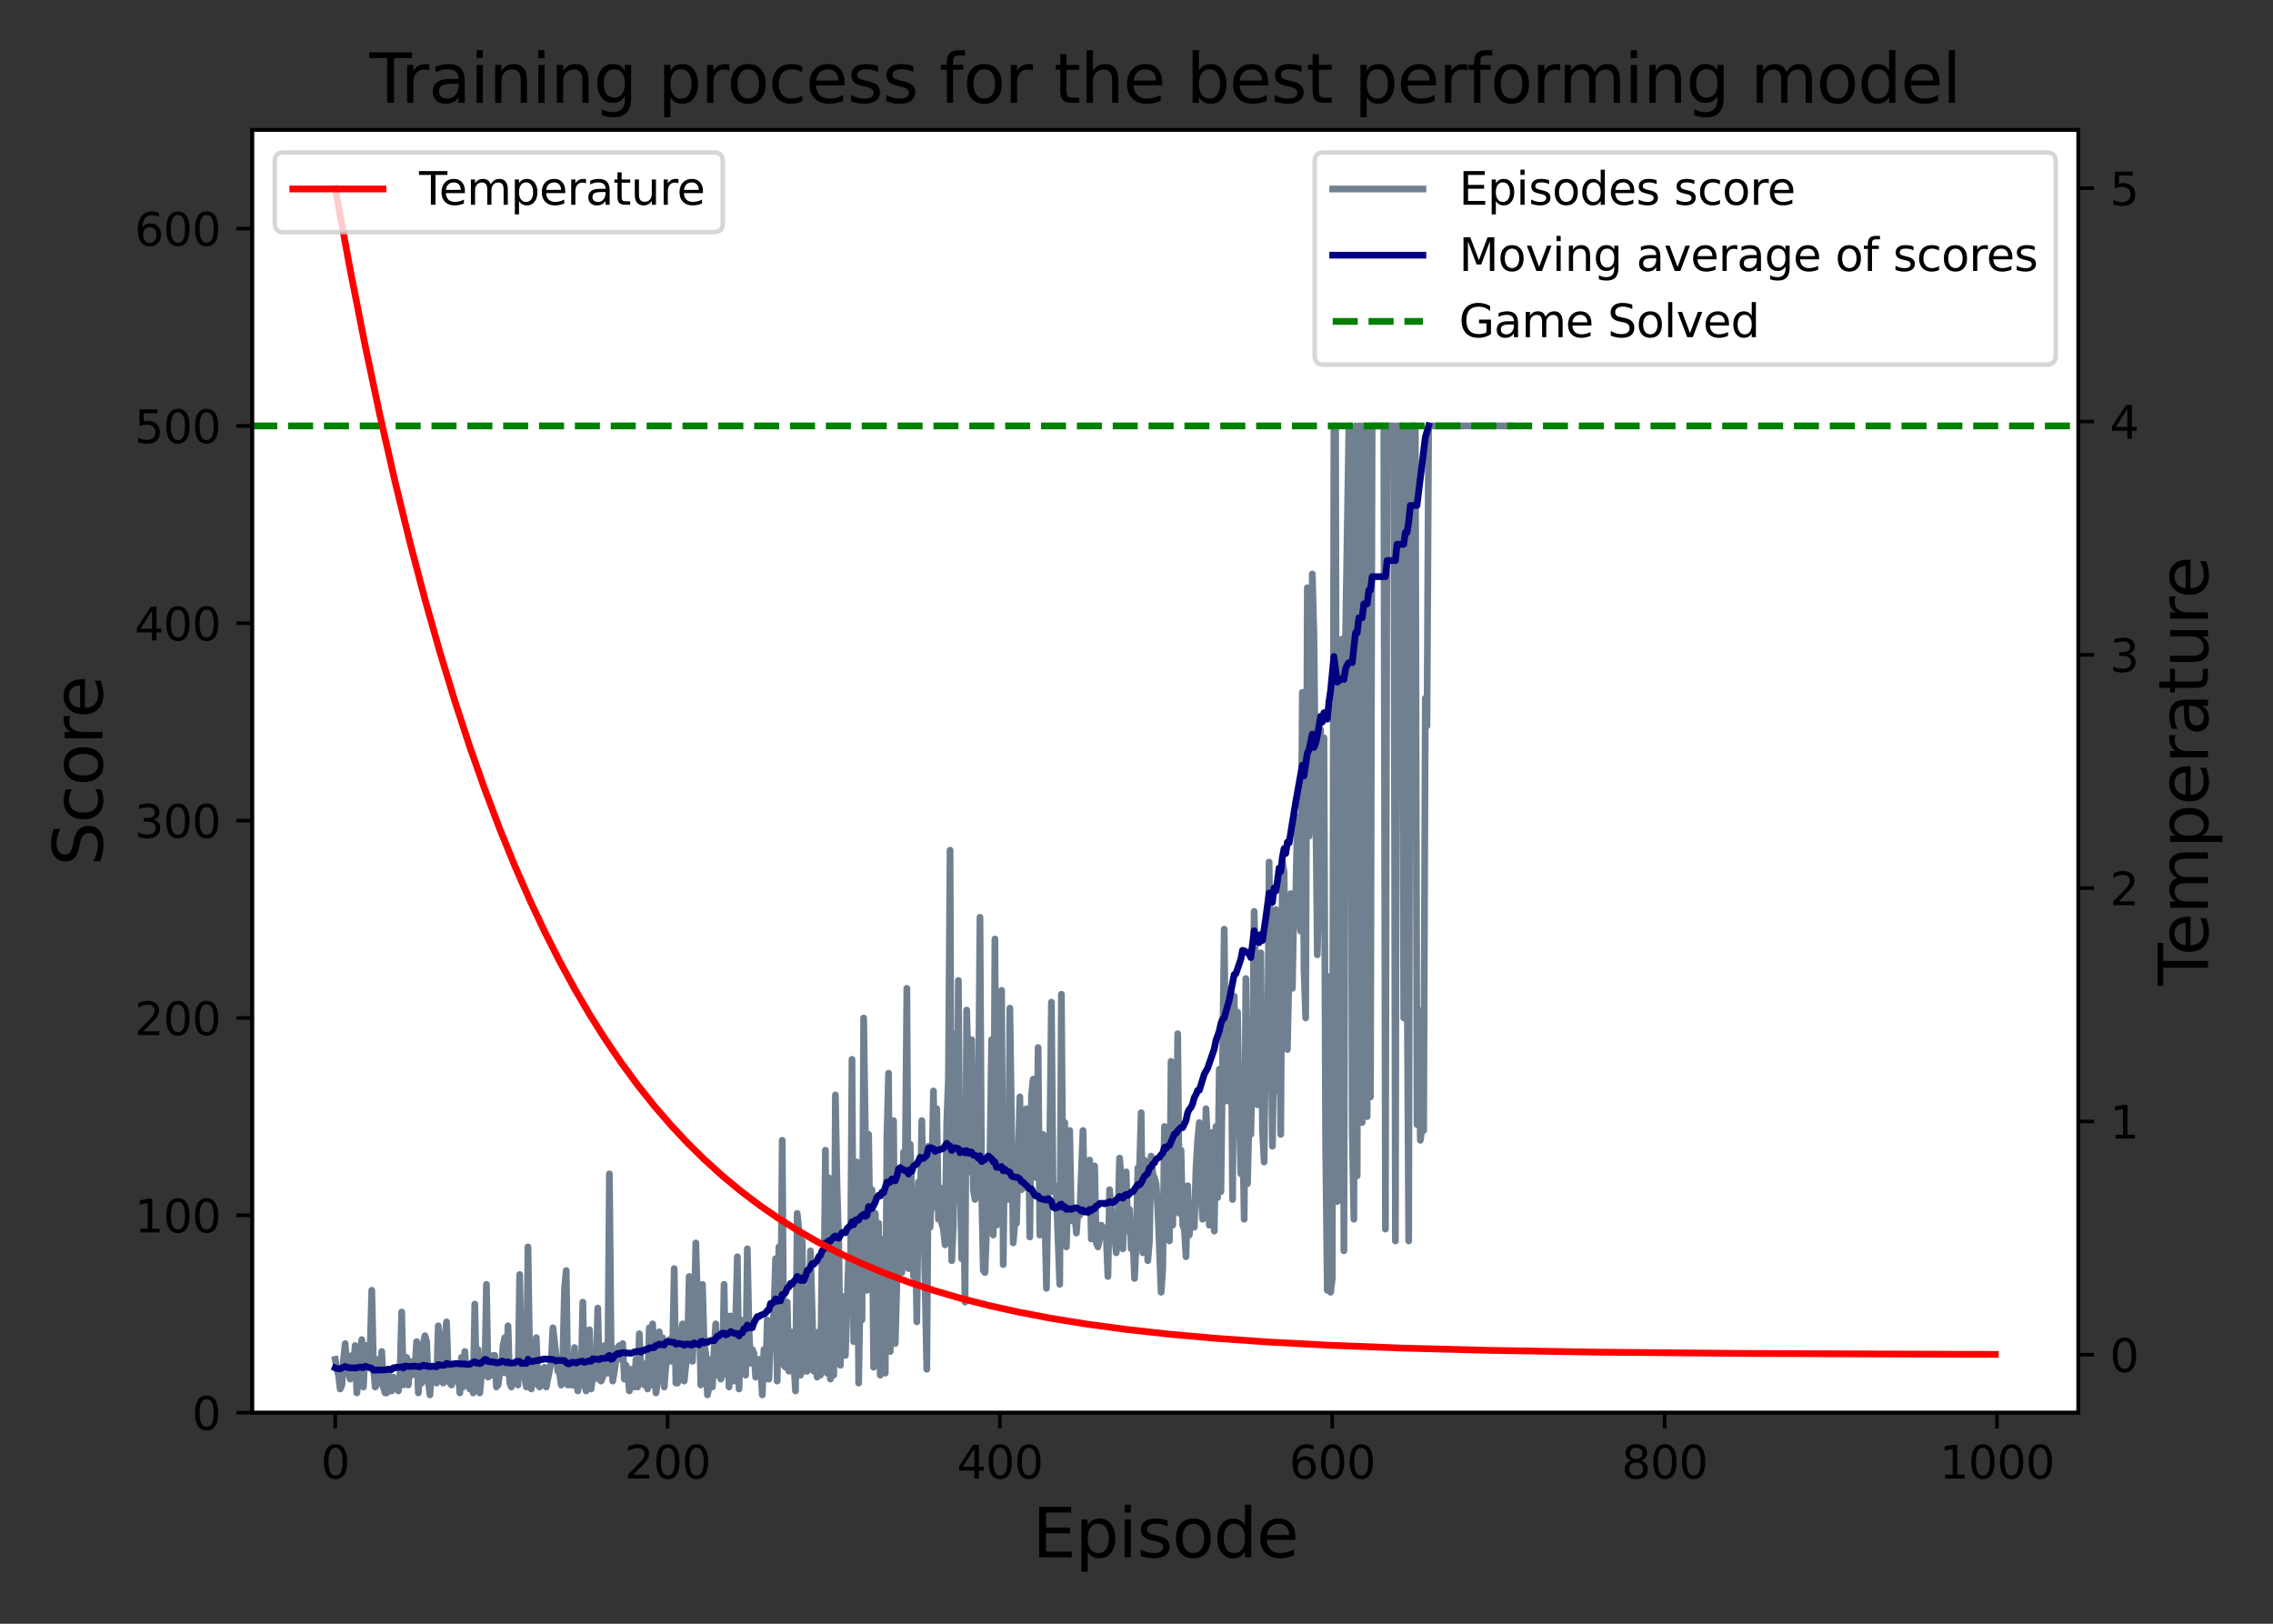 <?xml version="1.0" encoding="utf-8" standalone="no"?>
<!DOCTYPE svg PUBLIC "-//W3C//DTD SVG 1.1//EN"
  "http://www.w3.org/Graphics/SVG/1.1/DTD/svg11.dtd">
<svg xmlns:xlink="http://www.w3.org/1999/xlink" width="504pt" height="360pt" viewBox="0 0 504 360" xmlns="http://www.w3.org/2000/svg" version="1.1">
 <rect x="0" y="0" width="504" height="360" fill="#333333" stroke="none"/>
 <defs>
  <style type="text/css">*{stroke-linejoin: round; stroke-linecap: butt}</style>
 </defs>
 <g id="figure_1">
  <g id="patch_1">
   <path d="M 0 360 
L 504 360 
L 504 0 
L 0 0 
L 0 360 
z
" style="fill: none"/>
  </g>
  <g id="axes_1">
   <g id="patch_2">
    <path d="M 55.925 313.2 
L 460.825 313.2 
L 460.825 28.8 
L 55.925 28.8 
z
" style="fill: #ffffff"/>
   </g>
   <g id="matplotlib.axis_1">
    <g id="xtick_1">
     <g id="line2d_1">
      <defs>
       <path id="mc08dada02a" d="M 0 0 
L 0 3.5 
" style="stroke: #000000; stroke-width: 0.8"/>
      </defs>
      <g>
       <use xlink:href="#mc08dada02a" x="74.33" y="313.2" style="stroke: #000000; stroke-width: 0.8"/>
      </g>
     </g>
     <g id="text_1">
      <!-- 0 -->
      <g transform="translate(71.148 327.798)scale(0.1 -0.1)">
       <defs>
        <path id="DejaVuSans-30" d="M 2034 4250 
Q 1547 4250 1301 3770 
Q 1056 3291 1056 2328 
Q 1056 1369 1301 889 
Q 1547 409 2034 409 
Q 2525 409 2770 889 
Q 3016 1369 3016 2328 
Q 3016 3291 2770 3770 
Q 2525 4250 2034 4250 
z
M 2034 4750 
Q 2819 4750 3233 4129 
Q 3647 3509 3647 2328 
Q 3647 1150 3233 529 
Q 2819 -91 2034 -91 
Q 1250 -91 836 529 
Q 422 1150 422 2328 
Q 422 3509 836 4129 
Q 1250 4750 2034 4750 
z
" transform="scale(0.016)"/>
       </defs>
       <use xlink:href="#DejaVuSans-30"/>
      </g>
     </g>
    </g>
    <g id="xtick_2">
     <g id="line2d_2">
      <g>
       <use xlink:href="#mc08dada02a" x="148.021" y="313.2" style="stroke: #000000; stroke-width: 0.8"/>
      </g>
     </g>
     <g id="text_2">
      <!-- 200 -->
      <g transform="translate(138.478 327.798)scale(0.1 -0.1)">
       <defs>
        <path id="DejaVuSans-32" d="M 1228 531 
L 3431 531 
L 3431 0 
L 469 0 
L 469 531 
Q 828 903 1448 1529 
Q 2069 2156 2228 2338 
Q 2531 2678 2651 2914 
Q 2772 3150 2772 3378 
Q 2772 3750 2511 3984 
Q 2250 4219 1831 4219 
Q 1534 4219 1204 4116 
Q 875 4013 500 3803 
L 500 4441 
Q 881 4594 1212 4672 
Q 1544 4750 1819 4750 
Q 2544 4750 2975 4387 
Q 3406 4025 3406 3419 
Q 3406 3131 3298 2873 
Q 3191 2616 2906 2266 
Q 2828 2175 2409 1742 
Q 1991 1309 1228 531 
z
" transform="scale(0.016)"/>
       </defs>
       <use xlink:href="#DejaVuSans-32"/>
       <use xlink:href="#DejaVuSans-30" x="63.623"/>
       <use xlink:href="#DejaVuSans-30" x="127.246"/>
      </g>
     </g>
    </g>
    <g id="xtick_3">
     <g id="line2d_3">
      <g>
       <use xlink:href="#mc08dada02a" x="221.713" y="313.2" style="stroke: #000000; stroke-width: 0.8"/>
      </g>
     </g>
     <g id="text_3">
      <!-- 400 -->
      <g transform="translate(212.17 327.798)scale(0.1 -0.1)">
       <defs>
        <path id="DejaVuSans-34" d="M 2419 4116 
L 825 1625 
L 2419 1625 
L 2419 4116 
z
M 2253 4666 
L 3047 4666 
L 3047 1625 
L 3713 1625 
L 3713 1100 
L 3047 1100 
L 3047 0 
L 2419 0 
L 2419 1100 
L 313 1100 
L 313 1709 
L 2253 4666 
z
" transform="scale(0.016)"/>
       </defs>
       <use xlink:href="#DejaVuSans-34"/>
       <use xlink:href="#DejaVuSans-30" x="63.623"/>
       <use xlink:href="#DejaVuSans-30" x="127.246"/>
      </g>
     </g>
    </g>
    <g id="xtick_4">
     <g id="line2d_4">
      <g>
       <use xlink:href="#mc08dada02a" x="295.405" y="313.2" style="stroke: #000000; stroke-width: 0.8"/>
      </g>
     </g>
     <g id="text_4">
      <!-- 600 -->
      <g transform="translate(285.861 327.798)scale(0.1 -0.1)">
       <defs>
        <path id="DejaVuSans-36" d="M 2113 2584 
Q 1688 2584 1439 2293 
Q 1191 2003 1191 1497 
Q 1191 994 1439 701 
Q 1688 409 2113 409 
Q 2538 409 2786 701 
Q 3034 994 3034 1497 
Q 3034 2003 2786 2293 
Q 2538 2584 2113 2584 
z
M 3366 4563 
L 3366 3988 
Q 3128 4100 2886 4159 
Q 2644 4219 2406 4219 
Q 1781 4219 1451 3797 
Q 1122 3375 1075 2522 
Q 1259 2794 1537 2939 
Q 1816 3084 2150 3084 
Q 2853 3084 3261 2657 
Q 3669 2231 3669 1497 
Q 3669 778 3244 343 
Q 2819 -91 2113 -91 
Q 1303 -91 875 529 
Q 447 1150 447 2328 
Q 447 3434 972 4092 
Q 1497 4750 2381 4750 
Q 2619 4750 2861 4703 
Q 3103 4656 3366 4563 
z
" transform="scale(0.016)"/>
       </defs>
       <use xlink:href="#DejaVuSans-36"/>
       <use xlink:href="#DejaVuSans-30" x="63.623"/>
       <use xlink:href="#DejaVuSans-30" x="127.246"/>
      </g>
     </g>
    </g>
    <g id="xtick_5">
     <g id="line2d_5">
      <g>
       <use xlink:href="#mc08dada02a" x="369.097" y="313.2" style="stroke: #000000; stroke-width: 0.8"/>
      </g>
     </g>
     <g id="text_5">
      <!-- 800 -->
      <g transform="translate(359.553 327.798)scale(0.1 -0.1)">
       <defs>
        <path id="DejaVuSans-38" d="M 2034 2216 
Q 1584 2216 1326 1975 
Q 1069 1734 1069 1313 
Q 1069 891 1326 650 
Q 1584 409 2034 409 
Q 2484 409 2743 651 
Q 3003 894 3003 1313 
Q 3003 1734 2745 1975 
Q 2488 2216 2034 2216 
z
M 1403 2484 
Q 997 2584 770 2862 
Q 544 3141 544 3541 
Q 544 4100 942 4425 
Q 1341 4750 2034 4750 
Q 2731 4750 3128 4425 
Q 3525 4100 3525 3541 
Q 3525 3141 3298 2862 
Q 3072 2584 2669 2484 
Q 3125 2378 3379 2068 
Q 3634 1759 3634 1313 
Q 3634 634 3220 271 
Q 2806 -91 2034 -91 
Q 1263 -91 848 271 
Q 434 634 434 1313 
Q 434 1759 690 2068 
Q 947 2378 1403 2484 
z
M 1172 3481 
Q 1172 3119 1398 2916 
Q 1625 2713 2034 2713 
Q 2441 2713 2670 2916 
Q 2900 3119 2900 3481 
Q 2900 3844 2670 4047 
Q 2441 4250 2034 4250 
Q 1625 4250 1398 4047 
Q 1172 3844 1172 3481 
z
" transform="scale(0.016)"/>
       </defs>
       <use xlink:href="#DejaVuSans-38"/>
       <use xlink:href="#DejaVuSans-30" x="63.623"/>
       <use xlink:href="#DejaVuSans-30" x="127.246"/>
      </g>
     </g>
    </g>
    <g id="xtick_6">
     <g id="line2d_6">
      <g>
       <use xlink:href="#mc08dada02a" x="442.789" y="313.2" style="stroke: #000000; stroke-width: 0.8"/>
      </g>
     </g>
     <g id="text_6">
      <!-- 1000 -->
      <g transform="translate(430.064 327.798)scale(0.1 -0.1)">
       <defs>
        <path id="DejaVuSans-31" d="M 794 531 
L 1825 531 
L 1825 4091 
L 703 3866 
L 703 4441 
L 1819 4666 
L 2450 4666 
L 2450 531 
L 3481 531 
L 3481 0 
L 794 0 
L 794 531 
z
" transform="scale(0.016)"/>
       </defs>
       <use xlink:href="#DejaVuSans-31"/>
       <use xlink:href="#DejaVuSans-30" x="63.623"/>
       <use xlink:href="#DejaVuSans-30" x="127.246"/>
       <use xlink:href="#DejaVuSans-30" x="190.869"/>
      </g>
     </g>
    </g>
    <g id="text_7">
     <!-- Episode -->
     <g transform="translate(228.919 345.276)scale(0.15 -0.15)">
      <defs>
       <path id="DejaVuSans-45" d="M 628 4666 
L 3578 4666 
L 3578 4134 
L 1259 4134 
L 1259 2753 
L 3481 2753 
L 3481 2222 
L 1259 2222 
L 1259 531 
L 3634 531 
L 3634 0 
L 628 0 
L 628 4666 
z
" transform="scale(0.016)"/>
       <path id="DejaVuSans-70" d="M 1159 525 
L 1159 -1331 
L 581 -1331 
L 581 3500 
L 1159 3500 
L 1159 2969 
Q 1341 3281 1617 3432 
Q 1894 3584 2278 3584 
Q 2916 3584 3314 3078 
Q 3713 2572 3713 1747 
Q 3713 922 3314 415 
Q 2916 -91 2278 -91 
Q 1894 -91 1617 61 
Q 1341 213 1159 525 
z
M 3116 1747 
Q 3116 2381 2855 2742 
Q 2594 3103 2138 3103 
Q 1681 3103 1420 2742 
Q 1159 2381 1159 1747 
Q 1159 1113 1420 752 
Q 1681 391 2138 391 
Q 2594 391 2855 752 
Q 3116 1113 3116 1747 
z
" transform="scale(0.016)"/>
       <path id="DejaVuSans-69" d="M 603 3500 
L 1178 3500 
L 1178 0 
L 603 0 
L 603 3500 
z
M 603 4863 
L 1178 4863 
L 1178 4134 
L 603 4134 
L 603 4863 
z
" transform="scale(0.016)"/>
       <path id="DejaVuSans-73" d="M 2834 3397 
L 2834 2853 
Q 2591 2978 2328 3040 
Q 2066 3103 1784 3103 
Q 1356 3103 1142 2972 
Q 928 2841 928 2578 
Q 928 2378 1081 2264 
Q 1234 2150 1697 2047 
L 1894 2003 
Q 2506 1872 2764 1633 
Q 3022 1394 3022 966 
Q 3022 478 2636 193 
Q 2250 -91 1575 -91 
Q 1294 -91 989 -36 
Q 684 19 347 128 
L 347 722 
Q 666 556 975 473 
Q 1284 391 1588 391 
Q 1994 391 2212 530 
Q 2431 669 2431 922 
Q 2431 1156 2273 1281 
Q 2116 1406 1581 1522 
L 1381 1569 
Q 847 1681 609 1914 
Q 372 2147 372 2553 
Q 372 3047 722 3315 
Q 1072 3584 1716 3584 
Q 2034 3584 2315 3537 
Q 2597 3491 2834 3397 
z
" transform="scale(0.016)"/>
       <path id="DejaVuSans-6f" d="M 1959 3097 
Q 1497 3097 1228 2736 
Q 959 2375 959 1747 
Q 959 1119 1226 758 
Q 1494 397 1959 397 
Q 2419 397 2687 759 
Q 2956 1122 2956 1747 
Q 2956 2369 2687 2733 
Q 2419 3097 1959 3097 
z
M 1959 3584 
Q 2709 3584 3137 3096 
Q 3566 2609 3566 1747 
Q 3566 888 3137 398 
Q 2709 -91 1959 -91 
Q 1206 -91 779 398 
Q 353 888 353 1747 
Q 353 2609 779 3096 
Q 1206 3584 1959 3584 
z
" transform="scale(0.016)"/>
       <path id="DejaVuSans-64" d="M 2906 2969 
L 2906 4863 
L 3481 4863 
L 3481 0 
L 2906 0 
L 2906 525 
Q 2725 213 2448 61 
Q 2172 -91 1784 -91 
Q 1150 -91 751 415 
Q 353 922 353 1747 
Q 353 2572 751 3078 
Q 1150 3584 1784 3584 
Q 2172 3584 2448 3432 
Q 2725 3281 2906 2969 
z
M 947 1747 
Q 947 1113 1208 752 
Q 1469 391 1925 391 
Q 2381 391 2643 752 
Q 2906 1113 2906 1747 
Q 2906 2381 2643 2742 
Q 2381 3103 1925 3103 
Q 1469 3103 1208 2742 
Q 947 2381 947 1747 
z
" transform="scale(0.016)"/>
       <path id="DejaVuSans-65" d="M 3597 1894 
L 3597 1613 
L 953 1613 
Q 991 1019 1311 708 
Q 1631 397 2203 397 
Q 2534 397 2845 478 
Q 3156 559 3463 722 
L 3463 178 
Q 3153 47 2828 -22 
Q 2503 -91 2169 -91 
Q 1331 -91 842 396 
Q 353 884 353 1716 
Q 353 2575 817 3079 
Q 1281 3584 2069 3584 
Q 2775 3584 3186 3129 
Q 3597 2675 3597 1894 
z
M 3022 2063 
Q 3016 2534 2758 2815 
Q 2500 3097 2075 3097 
Q 1594 3097 1305 2825 
Q 1016 2553 972 2059 
L 3022 2063 
z
" transform="scale(0.016)"/>
      </defs>
      <use xlink:href="#DejaVuSans-45"/>
      <use xlink:href="#DejaVuSans-70" x="63.184"/>
      <use xlink:href="#DejaVuSans-69" x="126.66"/>
      <use xlink:href="#DejaVuSans-73" x="154.443"/>
      <use xlink:href="#DejaVuSans-6f" x="206.543"/>
      <use xlink:href="#DejaVuSans-64" x="267.725"/>
      <use xlink:href="#DejaVuSans-65" x="331.201"/>
     </g>
    </g>
   </g>
   <g id="matplotlib.axis_2">
    <g id="ytick_1">
     <g id="line2d_7">
      <defs>
       <path id="m06b8065d2e" d="M 0 0 
L -3.5 0 
" style="stroke: #000000; stroke-width: 0.8"/>
      </defs>
      <g>
       <use xlink:href="#m06b8065d2e" x="55.925" y="313.2" style="stroke: #000000; stroke-width: 0.8"/>
      </g>
     </g>
     <g id="text_8">
      <!-- 0 -->
      <g transform="translate(42.562 316.999)scale(0.1 -0.1)">
       <use xlink:href="#DejaVuSans-30"/>
      </g>
     </g>
    </g>
    <g id="ytick_2">
     <g id="line2d_8">
      <g>
       <use xlink:href="#m06b8065d2e" x="55.925" y="269.446" style="stroke: #000000; stroke-width: 0.8"/>
      </g>
     </g>
     <g id="text_9">
      <!-- 100 -->
      <g transform="translate(29.837 273.245)scale(0.1 -0.1)">
       <use xlink:href="#DejaVuSans-31"/>
       <use xlink:href="#DejaVuSans-30" x="63.623"/>
       <use xlink:href="#DejaVuSans-30" x="127.246"/>
      </g>
     </g>
    </g>
    <g id="ytick_3">
     <g id="line2d_9">
      <g>
       <use xlink:href="#m06b8065d2e" x="55.925" y="225.692" style="stroke: #000000; stroke-width: 0.8"/>
      </g>
     </g>
     <g id="text_10">
      <!-- 200 -->
      <g transform="translate(29.837 229.492)scale(0.1 -0.1)">
       <use xlink:href="#DejaVuSans-32"/>
       <use xlink:href="#DejaVuSans-30" x="63.623"/>
       <use xlink:href="#DejaVuSans-30" x="127.246"/>
      </g>
     </g>
    </g>
    <g id="ytick_4">
     <g id="line2d_10">
      <g>
       <use xlink:href="#m06b8065d2e" x="55.925" y="181.938" style="stroke: #000000; stroke-width: 0.8"/>
      </g>
     </g>
     <g id="text_11">
      <!-- 300 -->
      <g transform="translate(29.837 185.738)scale(0.1 -0.1)">
       <defs>
        <path id="DejaVuSans-33" d="M 2597 2516 
Q 3050 2419 3304 2112 
Q 3559 1806 3559 1356 
Q 3559 666 3084 287 
Q 2609 -91 1734 -91 
Q 1441 -91 1130 -33 
Q 819 25 488 141 
L 488 750 
Q 750 597 1062 519 
Q 1375 441 1716 441 
Q 2309 441 2620 675 
Q 2931 909 2931 1356 
Q 2931 1769 2642 2001 
Q 2353 2234 1838 2234 
L 1294 2234 
L 1294 2753 
L 1863 2753 
Q 2328 2753 2575 2939 
Q 2822 3125 2822 3475 
Q 2822 3834 2567 4026 
Q 2313 4219 1838 4219 
Q 1578 4219 1281 4162 
Q 984 4106 628 3988 
L 628 4550 
Q 988 4650 1302 4700 
Q 1616 4750 1894 4750 
Q 2613 4750 3031 4423 
Q 3450 4097 3450 3541 
Q 3450 3153 3228 2886 
Q 3006 2619 2597 2516 
z
" transform="scale(0.016)"/>
       </defs>
       <use xlink:href="#DejaVuSans-33"/>
       <use xlink:href="#DejaVuSans-30" x="63.623"/>
       <use xlink:href="#DejaVuSans-30" x="127.246"/>
      </g>
     </g>
    </g>
    <g id="ytick_5">
     <g id="line2d_11">
      <g>
       <use xlink:href="#m06b8065d2e" x="55.925" y="138.185" style="stroke: #000000; stroke-width: 0.8"/>
      </g>
     </g>
     <g id="text_12">
      <!-- 400 -->
      <g transform="translate(29.837 141.984)scale(0.1 -0.1)">
       <use xlink:href="#DejaVuSans-34"/>
       <use xlink:href="#DejaVuSans-30" x="63.623"/>
       <use xlink:href="#DejaVuSans-30" x="127.246"/>
      </g>
     </g>
    </g>
    <g id="ytick_6">
     <g id="line2d_12">
      <g>
       <use xlink:href="#m06b8065d2e" x="55.925" y="94.431" style="stroke: #000000; stroke-width: 0.8"/>
      </g>
     </g>
     <g id="text_13">
      <!-- 500 -->
      <g transform="translate(29.837 98.23)scale(0.1 -0.1)">
       <defs>
        <path id="DejaVuSans-35" d="M 691 4666 
L 3169 4666 
L 3169 4134 
L 1269 4134 
L 1269 2991 
Q 1406 3038 1543 3061 
Q 1681 3084 1819 3084 
Q 2600 3084 3056 2656 
Q 3513 2228 3513 1497 
Q 3513 744 3044 326 
Q 2575 -91 1722 -91 
Q 1428 -91 1123 -41 
Q 819 9 494 109 
L 494 744 
Q 775 591 1075 516 
Q 1375 441 1709 441 
Q 2250 441 2565 725 
Q 2881 1009 2881 1497 
Q 2881 1984 2565 2268 
Q 2250 2553 1709 2553 
Q 1456 2553 1204 2497 
Q 953 2441 691 2322 
L 691 4666 
z
" transform="scale(0.016)"/>
       </defs>
       <use xlink:href="#DejaVuSans-35"/>
       <use xlink:href="#DejaVuSans-30" x="63.623"/>
       <use xlink:href="#DejaVuSans-30" x="127.246"/>
      </g>
     </g>
    </g>
    <g id="ytick_7">
     <g id="line2d_13">
      <g>
       <use xlink:href="#m06b8065d2e" x="55.925" y="50.677" style="stroke: #000000; stroke-width: 0.8"/>
      </g>
     </g>
     <g id="text_14">
      <!-- 600 -->
      <g transform="translate(29.837 54.476)scale(0.1 -0.1)">
       <use xlink:href="#DejaVuSans-36"/>
       <use xlink:href="#DejaVuSans-30" x="63.623"/>
       <use xlink:href="#DejaVuSans-30" x="127.246"/>
      </g>
     </g>
    </g>
    <g id="text_15">
     <!-- Score -->
     <g transform="translate(22.718 192.004)rotate(-90)scale(0.15 -0.15)">
      <defs>
       <path id="DejaVuSans-53" d="M 3425 4513 
L 3425 3897 
Q 3066 4069 2747 4153 
Q 2428 4238 2131 4238 
Q 1616 4238 1336 4038 
Q 1056 3838 1056 3469 
Q 1056 3159 1242 3001 
Q 1428 2844 1947 2747 
L 2328 2669 
Q 3034 2534 3370 2195 
Q 3706 1856 3706 1288 
Q 3706 609 3251 259 
Q 2797 -91 1919 -91 
Q 1588 -91 1214 -16 
Q 841 59 441 206 
L 441 856 
Q 825 641 1194 531 
Q 1563 422 1919 422 
Q 2459 422 2753 634 
Q 3047 847 3047 1241 
Q 3047 1584 2836 1778 
Q 2625 1972 2144 2069 
L 1759 2144 
Q 1053 2284 737 2584 
Q 422 2884 422 3419 
Q 422 4038 858 4394 
Q 1294 4750 2059 4750 
Q 2388 4750 2728 4690 
Q 3069 4631 3425 4513 
z
" transform="scale(0.016)"/>
       <path id="DejaVuSans-63" d="M 3122 3366 
L 3122 2828 
Q 2878 2963 2633 3030 
Q 2388 3097 2138 3097 
Q 1578 3097 1268 2742 
Q 959 2388 959 1747 
Q 959 1106 1268 751 
Q 1578 397 2138 397 
Q 2388 397 2633 464 
Q 2878 531 3122 666 
L 3122 134 
Q 2881 22 2623 -34 
Q 2366 -91 2075 -91 
Q 1284 -91 818 406 
Q 353 903 353 1747 
Q 353 2603 823 3093 
Q 1294 3584 2113 3584 
Q 2378 3584 2631 3529 
Q 2884 3475 3122 3366 
z
" transform="scale(0.016)"/>
       <path id="DejaVuSans-72" d="M 2631 2963 
Q 2534 3019 2420 3045 
Q 2306 3072 2169 3072 
Q 1681 3072 1420 2755 
Q 1159 2438 1159 1844 
L 1159 0 
L 581 0 
L 581 3500 
L 1159 3500 
L 1159 2956 
Q 1341 3275 1631 3429 
Q 1922 3584 2338 3584 
Q 2397 3584 2469 3576 
Q 2541 3569 2628 3553 
L 2631 2963 
z
" transform="scale(0.016)"/>
      </defs>
      <use xlink:href="#DejaVuSans-53"/>
      <use xlink:href="#DejaVuSans-63" x="63.477"/>
      <use xlink:href="#DejaVuSans-6f" x="118.457"/>
      <use xlink:href="#DejaVuSans-72" x="179.639"/>
      <use xlink:href="#DejaVuSans-65" x="218.502"/>
     </g>
    </g>
   </g>
   <g id="line2d_14">
    <path d="M 74.33 301.386 
L 74.698 303.574 
L 75.066 304.887 
L 75.435 307.95 
L 75.803 307.074 
L 76.172 301.386 
L 76.54 297.886 
L 76.909 303.574 
L 77.277 304.449 
L 77.646 305.762 
L 78.014 300.511 
L 78.383 304.012 
L 78.751 298.324 
L 79.12 308.825 
L 79.488 305.762 
L 79.856 300.074 
L 80.225 297.011 
L 80.593 307.512 
L 80.962 298.324 
L 81.33 298.324 
L 81.699 302.262 
L 82.067 299.199 
L 82.436 286.073 
L 82.804 302.699 
L 83.173 307.512 
L 83.541 307.074 
L 83.909 301.386 
L 84.278 306.199 
L 84.646 299.636 
L 85.015 307.512 
L 85.383 308.825 
L 85.752 308.825 
L 86.12 303.574 
L 86.489 308.387 
L 86.857 308.387 
L 87.226 305.324 
L 87.594 307.512 
L 87.963 305.762 
L 88.331 308.387 
L 88.699 304.449 
L 89.068 290.886 
L 89.436 307.074 
L 89.805 300.949 
L 90.173 300.949 
L 90.542 307.074 
L 90.91 301.824 
L 91.279 304.887 
L 91.647 303.137 
L 92.016 303.137 
L 92.384 297.449 
L 92.753 308.825 
L 93.121 304.449 
L 93.489 306.637 
L 93.858 297.886 
L 94.226 296.136 
L 94.595 297.449 
L 94.963 306.199 
L 95.332 309.262 
L 95.7 303.574 
L 96.069 304.887 
L 96.437 303.574 
L 96.806 306.637 
L 97.174 293.948 
L 97.542 300.949 
L 97.911 305.762 
L 98.279 306.637 
L 98.648 296.574 
L 99.016 293.073 
L 99.385 304.012 
L 99.753 306.637 
L 100.122 307.074 
L 100.49 303.574 
L 100.859 306.199 
L 101.227 302.699 
L 101.596 304.012 
L 101.964 308.825 
L 102.332 300.949 
L 102.701 307.512 
L 103.069 299.636 
L 103.438 305.324 
L 103.806 303.574 
L 104.175 307.95 
L 104.543 305.324 
L 104.912 308.825 
L 105.28 289.135 
L 105.649 306.637 
L 106.017 299.199 
L 106.386 308.825 
L 107.122 300.949 
L 107.491 304.887 
L 107.859 284.76 
L 108.228 305.324 
L 108.596 301.386 
L 108.965 304.887 
L 109.333 300.511 
L 109.702 300.511 
L 110.07 307.512 
L 110.439 307.074 
L 110.807 304.449 
L 111.175 304.449 
L 111.544 298.324 
L 111.912 296.574 
L 112.281 304.449 
L 112.649 293.948 
L 113.018 306.637 
L 113.386 307.512 
L 113.755 303.574 
L 114.123 305.762 
L 114.492 306.199 
L 114.86 307.074 
L 115.229 282.572 
L 115.597 301.386 
L 115.965 299.636 
L 116.334 305.324 
L 116.702 307.512 
L 117.071 276.447 
L 117.439 300.511 
L 117.808 307.95 
L 118.176 303.574 
L 118.545 306.199 
L 118.913 296.574 
L 119.282 307.074 
L 119.65 307.512 
L 120.019 303.574 
L 120.387 307.074 
L 120.755 303.137 
L 121.124 307.512 
L 122.229 301.824 
L 122.598 294.386 
L 123.703 304.012 
L 124.072 304.449 
L 124.44 307.074 
L 124.808 300.949 
L 125.177 285.635 
L 125.545 281.697 
L 125.914 307.074 
L 126.282 306.199 
L 126.651 307.074 
L 127.019 307.074 
L 127.388 298.761 
L 127.756 306.637 
L 128.125 308.387 
L 128.493 305.324 
L 128.862 304.887 
L 129.23 288.698 
L 129.598 307.074 
L 129.967 308.387 
L 130.704 294.823 
L 131.072 307.95 
L 131.441 304.887 
L 131.809 305.762 
L 132.178 304.449 
L 132.546 290.01 
L 132.915 305.762 
L 133.283 306.199 
L 133.652 305.324 
L 134.02 298.324 
L 134.388 304.449 
L 134.757 304.449 
L 135.125 260.258 
L 135.494 297.886 
L 135.862 306.199 
L 136.231 304.012 
L 136.968 298.761 
L 137.336 298.324 
L 137.705 301.386 
L 138.073 297.886 
L 138.441 305.762 
L 138.81 302.699 
L 139.178 304.012 
L 139.547 308.387 
L 139.915 303.574 
L 140.284 304.449 
L 140.652 307.512 
L 141.021 301.386 
L 141.389 307.512 
L 141.758 295.698 
L 142.126 303.574 
L 142.495 302.262 
L 142.863 307.074 
L 143.231 306.199 
L 143.6 307.95 
L 143.968 294.386 
L 144.337 307.074 
L 144.705 293.511 
L 145.074 303.137 
L 145.442 308.825 
L 145.811 306.199 
L 146.179 295.261 
L 146.548 304.449 
L 146.916 296.574 
L 147.285 307.512 
L 147.653 302.699 
L 148.021 300.511 
L 148.39 297.011 
L 148.758 301.824 
L 149.127 299.636 
L 149.495 281.26 
L 149.864 306.637 
L 150.232 306.637 
L 150.601 304.449 
L 150.969 295.698 
L 151.338 293.511 
L 151.706 306.199 
L 152.443 299.199 
L 152.811 283.01 
L 153.18 294.386 
L 153.548 301.824 
L 153.917 292.636 
L 154.285 275.572 
L 154.654 288.26 
L 155.022 288.698 
L 155.391 307.074 
L 155.759 284.76 
L 156.128 297.886 
L 156.496 300.074 
L 156.864 309.262 
L 157.233 307.512 
L 157.601 301.386 
L 157.97 307.512 
L 158.338 299.199 
L 158.707 293.511 
L 159.075 304.887 
L 159.444 299.199 
L 159.812 305.762 
L 160.181 304.887 
L 160.549 284.76 
L 160.917 304.449 
L 161.286 291.761 
L 161.654 307.512 
L 162.023 291.761 
L 162.391 292.636 
L 162.76 306.199 
L 163.497 278.634 
L 163.865 307.95 
L 164.234 292.636 
L 164.602 302.262 
L 164.971 300.511 
L 165.339 304.887 
L 165.707 276.884 
L 166.076 294.823 
L 166.444 302.262 
L 166.813 299.199 
L 167.181 300.074 
L 167.55 305.324 
L 167.918 302.699 
L 168.287 301.386 
L 168.655 302.699 
L 169.024 309.262 
L 169.392 299.199 
L 169.761 305.762 
L 170.129 292.636 
L 170.497 305.762 
L 170.866 295.698 
L 171.234 295.261 
L 171.603 290.886 
L 171.971 279.072 
L 172.34 306.199 
L 172.708 276.447 
L 173.077 297.011 
L 173.445 252.82 
L 173.814 302.699 
L 174.182 303.137 
L 174.55 288.698 
L 174.919 304.012 
L 175.287 295.261 
L 175.656 300.511 
L 176.024 302.262 
L 176.393 308.387 
L 176.761 269.009 
L 177.13 272.509 
L 177.498 304.887 
L 177.867 275.134 
L 178.235 297.449 
L 178.604 304.012 
L 178.972 304.012 
L 179.34 298.324 
L 179.709 277.322 
L 180.446 304.012 
L 180.814 300.511 
L 181.183 305.324 
L 181.551 295.261 
L 181.92 304.887 
L 182.288 277.322 
L 182.657 290.01 
L 183.025 255.007 
L 183.394 304.449 
L 183.762 261.133 
L 184.13 305.762 
L 184.499 292.636 
L 184.867 304.887 
L 185.236 242.756 
L 185.604 263.321 
L 185.973 275.572 
L 186.341 302.699 
L 186.71 287.385 
L 187.078 297.011 
L 187.447 300.511 
L 188.183 278.634 
L 188.552 284.322 
L 188.92 234.881 
L 189.289 297.449 
L 190.026 257.633 
L 190.394 306.637 
L 190.763 284.322 
L 191.131 292.636 
L 191.5 225.692 
L 191.868 250.632 
L 192.237 286.073 
L 192.605 251.507 
L 192.973 278.197 
L 193.342 263.758 
L 193.71 303.137 
L 194.079 269.009 
L 194.447 284.76 
L 194.816 271.196 
L 195.184 304.887 
L 195.553 283.01 
L 195.921 274.697 
L 196.29 304.449 
L 196.658 251.945 
L 197.027 237.943 
L 197.395 299.636 
L 197.763 257.195 
L 198.132 248.444 
L 198.5 297.886 
L 198.869 284.322 
L 199.237 279.51 
L 199.606 260.695 
L 199.974 282.135 
L 200.343 255.445 
L 200.711 260.258 
L 201.08 219.129 
L 201.448 281.26 
L 201.816 253.695 
L 202.185 265.071 
L 202.553 283.01 
L 202.922 269.884 
L 203.29 293.073 
L 203.659 262.008 
L 204.027 269.009 
L 204.396 248.444 
L 205.501 303.574 
L 205.87 254.132 
L 206.238 272.071 
L 206.606 261.57 
L 206.975 241.881 
L 207.343 267.696 
L 207.712 245.819 
L 208.08 270.321 
L 208.449 263.321 
L 208.817 271.196 
L 209.186 272.509 
L 209.554 276.009 
L 209.923 248.882 
L 210.291 239.256 
L 210.66 188.502 
L 211.028 279.51 
L 211.396 271.634 
L 211.765 229.193 
L 212.133 266.383 
L 212.502 217.379 
L 212.87 260.695 
L 213.239 279.072 
L 213.607 263.321 
L 213.976 288.698 
L 214.344 223.942 
L 214.713 237.943 
L 215.081 259.82 
L 215.449 230.505 
L 215.818 263.758 
L 216.186 265.946 
L 216.555 260.258 
L 216.923 248.007 
L 217.292 203.378 
L 217.66 263.758 
L 218.029 281.697 
L 218.397 282.135 
L 218.766 272.509 
L 219.134 256.32 
L 219.503 256.758 
L 219.871 230.505 
L 220.239 273.822 
L 220.608 208.191 
L 220.976 271.634 
L 221.345 256.32 
L 221.713 262.008 
L 222.082 219.567 
L 222.45 280.385 
L 222.819 249.319 
L 223.187 250.194 
L 223.556 265.946 
L 223.924 223.505 
L 224.661 275.572 
L 225.029 271.196 
L 225.398 271.196 
L 226.135 243.194 
L 226.503 263.758 
L 226.872 257.633 
L 227.24 263.321 
L 227.609 245.819 
L 227.977 247.569 
L 228.346 274.259 
L 228.714 242.756 
L 229.082 239.256 
L 229.451 258.508 
L 229.819 261.133 
L 230.188 232.255 
L 230.556 273.822 
L 231.293 251.507 
L 232.03 285.635 
L 232.399 264.196 
L 232.767 253.257 
L 233.136 222.192 
L 233.504 264.196 
L 233.872 262.883 
L 234.241 265.071 
L 234.978 284.76 
L 235.346 220.442 
L 235.715 266.821 
L 236.083 248.882 
L 236.452 276.447 
L 237.189 250.632 
L 237.557 270.321 
L 237.926 270.759 
L 238.294 268.134 
L 238.662 273.384 
L 239.031 268.571 
L 239.399 269.446 
L 240.136 250.632 
L 240.505 266.821 
L 240.873 262.008 
L 241.242 268.134 
L 241.61 257.195 
L 241.979 274.697 
L 242.347 263.758 
L 242.715 258.508 
L 243.084 275.572 
L 243.452 276.447 
L 243.821 274.697 
L 244.189 271.634 
L 244.926 272.509 
L 245.295 274.259 
L 245.663 283.01 
L 246.032 263.758 
L 246.769 272.509 
L 247.137 273.822 
L 247.505 277.759 
L 247.874 270.759 
L 248.242 256.758 
L 248.611 261.133 
L 248.979 276.884 
L 249.348 263.321 
L 249.716 259.82 
L 250.085 272.946 
L 250.453 268.134 
L 250.822 276.884 
L 251.19 273.822 
L 251.559 283.447 
L 251.927 276.009 
L 252.295 258.945 
L 252.664 259.383 
L 253.032 246.694 
L 253.401 277.759 
L 253.769 257.195 
L 254.138 257.633 
L 254.506 279.51 
L 254.875 275.134 
L 255.243 256.32 
L 255.612 260.258 
L 255.98 261.133 
L 256.348 262.446 
L 256.717 267.696 
L 257.454 286.51 
L 257.822 281.26 
L 258.191 249.757 
L 258.559 273.384 
L 258.928 257.195 
L 259.296 275.134 
L 259.665 235.318 
L 260.033 271.634 
L 260.402 252.382 
L 260.77 262.446 
L 261.138 229.193 
L 261.507 269.009 
L 261.875 255.007 
L 262.244 271.634 
L 262.612 272.509 
L 262.981 278.634 
L 263.349 262.883 
L 263.718 273.822 
L 264.086 269.009 
L 264.823 272.071 
L 265.191 258.945 
L 265.56 252.82 
L 265.928 248.882 
L 266.297 264.633 
L 266.665 270.321 
L 267.034 266.383 
L 267.402 245.819 
L 267.771 253.257 
L 268.139 271.634 
L 268.508 252.82 
L 268.876 251.07 
L 269.245 272.946 
L 269.613 249.757 
L 269.981 265.508 
L 270.35 237.068 
L 270.718 264.196 
L 271.455 206.003 
L 271.824 244.069 
L 272.192 244.069 
L 272.561 237.943 
L 272.929 220.004 
L 273.298 265.946 
L 273.666 220.879 
L 274.035 248.444 
L 274.403 224.38 
L 274.771 245.819 
L 275.14 260.258 
L 275.508 248.882 
L 275.877 270.321 
L 276.245 216.942 
L 276.614 262.446 
L 276.982 247.132 
L 277.351 251.507 
L 277.719 234.881 
L 278.088 202.065 
L 278.456 216.504 
L 278.824 244.944 
L 279.193 232.255 
L 279.561 211.254 
L 279.93 250.632 
L 280.298 257.633 
L 280.667 225.692 
L 281.035 239.256 
L 281.404 191.127 
L 282.141 254.132 
L 282.878 201.628 
L 283.246 241.881 
L 283.614 211.254 
L 283.983 251.507 
L 284.351 191.127 
L 284.72 193.314 
L 285.088 220.442 
L 285.457 232.693 
L 286.194 198.127 
L 286.562 219.129 
L 286.931 199.002 
L 287.299 199.44 
L 287.668 181.063 
L 288.036 202.94 
L 288.404 206.441 
L 288.773 153.498 
L 289.141 214.754 
L 289.51 225.692 
L 289.878 130.309 
L 290.247 185.439 
L 290.615 178.876 
L 290.984 127.246 
L 291.352 141.247 
L 292.089 211.691 
L 292.457 196.815 
L 292.826 161.812 
L 293.194 197.69 
L 293.563 163.562 
L 293.931 253.257 
L 294.3 286.073 
L 294.668 216.504 
L 295.037 286.51 
L 295.405 283.447 
L 295.774 94.431 
L 296.142 94.431 
L 296.511 266.383 
L 296.879 265.071 
L 297.247 264.633 
L 297.616 141.685 
L 297.984 277.322 
L 298.353 141.247 
L 299.09 94.431 
L 299.458 94.431 
L 299.827 250.194 
L 300.195 270.321 
L 300.564 94.431 
L 300.932 260.695 
L 301.301 94.431 
L 301.669 94.431 
L 302.037 248.882 
L 302.406 94.431 
L 302.774 94.431 
L 303.143 247.569 
L 303.511 94.431 
L 303.88 243.194 
L 304.248 94.431 
L 306.827 94.431 
L 307.196 272.509 
L 307.564 94.431 
L 309.038 94.431 
L 309.407 275.134 
L 309.775 94.431 
L 310.88 94.431 
L 311.249 225.692 
L 311.617 94.431 
L 311.986 213.004 
L 312.354 275.134 
L 312.723 94.431 
L 313.828 94.431 
L 314.197 249.319 
L 314.565 223.942 
L 314.934 252.82 
L 315.302 250.194 
L 315.67 250.632 
L 316.039 154.811 
L 316.407 160.937 
L 316.776 94.431 
L 334.83 94.431 
L 334.83 94.431 
" clip-path="url(#p3210c490f5)" style="fill: none; stroke: #708090; stroke-width: 1.5; stroke-linecap: square"/>
   </g>
   <g id="line2d_15">
    <path d="M 74.33 303.259 
L 74.698 303.408 
L 75.435 303.46 
L 76.54 302.962 
L 77.277 303.242 
L 78.383 303.268 
L 78.751 303.32 
L 79.856 303.075 
L 80.225 303.207 
L 80.593 303.198 
L 80.962 302.909 
L 82.436 303.373 
L 82.804 303.775 
L 85.383 303.714 
L 86.12 303.592 
L 86.857 303.635 
L 87.226 303.25 
L 87.594 303.277 
L 87.963 303.11 
L 88.331 303.172 
L 89.068 303.032 
L 89.436 303.312 
L 89.805 302.865 
L 90.542 302.962 
L 92.016 302.892 
L 93.121 303.023 
L 93.858 302.699 
L 94.226 302.83 
L 94.595 302.787 
L 94.963 302.97 
L 95.332 302.997 
L 95.7 302.883 
L 96.806 303.023 
L 97.174 302.542 
L 97.542 302.69 
L 98.648 302.673 
L 99.016 302.27 
L 99.753 302.498 
L 101.227 302.297 
L 101.964 302.384 
L 102.701 302.393 
L 103.069 302.393 
L 103.438 302.515 
L 104.175 302.463 
L 104.912 302.043 
L 105.28 301.912 
L 105.649 302.209 
L 106.017 302.165 
L 106.386 302.323 
L 106.754 302.165 
L 107.491 301.395 
L 107.859 301.439 
L 108.228 301.868 
L 109.702 302.017 
L 110.07 302.174 
L 110.807 302.087 
L 111.175 301.771 
L 111.544 301.824 
L 112.281 302.13 
L 112.649 301.938 
L 113.018 302.218 
L 114.123 302.165 
L 114.492 301.85 
L 115.229 301.824 
L 115.597 302.279 
L 115.965 302.218 
L 116.702 302.297 
L 117.071 301.351 
L 117.439 301.78 
L 117.808 301.894 
L 120.755 301.299 
L 122.598 301.404 
L 123.335 301.736 
L 123.703 301.605 
L 125.177 301.658 
L 125.545 302.104 
L 125.914 302.358 
L 126.282 302.358 
L 126.651 302.104 
L 127.019 302.025 
L 127.388 302.06 
L 127.756 302.209 
L 128.125 301.982 
L 129.23 301.78 
L 129.598 302.06 
L 130.704 301.701 
L 131.072 301.798 
L 131.441 301.264 
L 132.915 301.43 
L 133.283 301.185 
L 134.388 301.141 
L 134.757 300.713 
L 135.125 300.511 
L 135.494 301.343 
L 135.862 301.238 
L 136.231 300.625 
L 136.968 300.065 
L 137.336 300.231 
L 137.705 299.96 
L 138.073 299.89 
L 139.915 300.03 
L 140.284 299.943 
L 140.652 299.724 
L 141.758 299.593 
L 142.126 299.776 
L 142.495 299.4 
L 142.863 299.444 
L 143.231 299.138 
L 143.6 299.164 
L 143.968 298.84 
L 145.074 298.77 
L 145.442 298.28 
L 145.811 298.262 
L 146.179 297.991 
L 146.548 298.131 
L 146.916 298.052 
L 147.285 298.219 
L 147.653 297.606 
L 148.021 297.449 
L 149.495 297.606 
L 149.864 298.035 
L 150.601 297.851 
L 151.338 298.017 
L 151.706 298.262 
L 152.074 297.991 
L 152.443 298.061 
L 152.811 297.991 
L 153.18 298.236 
L 153.548 298.166 
L 153.917 297.711 
L 154.285 297.982 
L 154.654 298 
L 155.022 298.175 
L 155.391 297.457 
L 155.759 297.37 
L 156.128 297.737 
L 156.496 297.554 
L 156.864 297.632 
L 157.233 297.352 
L 157.601 297.212 
L 158.338 297.247 
L 159.075 296.224 
L 159.444 296.224 
L 159.812 295.742 
L 160.181 295.576 
L 160.549 295.558 
L 160.917 295.943 
L 161.286 295.821 
L 162.023 295.217 
L 162.76 295.62 
L 163.497 295.655 
L 163.865 296.18 
L 164.234 295.567 
L 164.602 295.515 
L 164.971 294.57 
L 165.339 294.648 
L 165.707 293.773 
L 166.076 294.351 
L 166.813 294.36 
L 167.181 293.231 
L 167.918 291.901 
L 168.287 291.901 
L 168.655 291.621 
L 169.392 291.332 
L 169.761 291.104 
L 170.129 290.562 
L 170.497 290.395 
L 170.866 288.978 
L 171.234 289.013 
L 171.603 288.628 
L 171.971 287.963 
L 172.34 288.514 
L 172.708 288.077 
L 173.077 288.4 
L 173.445 286.974 
L 173.814 286.93 
L 174.182 286.598 
L 174.55 285.565 
L 174.919 285.355 
L 175.287 284.55 
L 175.656 284.707 
L 176.024 284.077 
L 176.393 283.727 
L 176.761 282.984 
L 177.13 283.701 
L 177.498 283.911 
L 177.867 283.307 
L 178.235 283.894 
L 178.604 282.984 
L 178.972 281.662 
L 179.34 281.575 
L 180.077 280.175 
L 180.446 280.297 
L 181.183 279.483 
L 181.551 278.591 
L 181.92 278.328 
L 182.288 277.339 
L 182.657 276.998 
L 183.025 275.58 
L 183.394 276.105 
L 183.762 275.09 
L 184.13 275.169 
L 184.867 274.259 
L 185.236 274.023 
L 185.604 274.408 
L 185.973 274.522 
L 186.71 273.288 
L 187.078 273.183 
L 187.447 273.314 
L 187.815 272.386 
L 188.552 271.73 
L 188.92 270.881 
L 189.289 271.538 
L 189.657 270.505 
L 190.026 270.391 
L 190.394 270.505 
L 190.763 269.796 
L 191.5 269.227 
L 191.868 269.691 
L 192.237 269.464 
L 192.605 267.512 
L 192.973 268.072 
L 193.342 267.941 
L 194.079 266.515 
L 194.447 265.482 
L 194.816 265.001 
L 195.184 265.158 
L 195.553 264.327 
L 195.921 264.441 
L 196.658 262.096 
L 197.027 262.253 
L 197.395 262.104 
L 197.763 261.387 
L 198.5 261.798 
L 198.869 260.8 
L 199.237 259.182 
L 199.606 258.866 
L 199.974 259.287 
L 200.343 259.287 
L 200.711 259.628 
L 201.08 259.549 
L 201.448 260.302 
L 201.816 259.287 
L 202.185 259.689 
L 202.553 258.551 
L 203.29 258.053 
L 203.659 257.431 
L 204.027 256.583 
L 204.396 256.81 
L 204.764 256.828 
L 205.501 256.145 
L 205.87 254.544 
L 206.238 254.43 
L 206.606 254.5 
L 206.975 254.692 
L 207.343 255.279 
L 207.712 255.051 
L 208.449 254.867 
L 209.186 254.596 
L 209.923 253.494 
L 210.291 254.001 
L 210.66 254.071 
L 211.028 255.086 
L 211.396 254.666 
L 211.765 254.456 
L 212.502 254.666 
L 212.87 255.585 
L 213.607 255.147 
L 213.976 255.594 
L 214.344 255.104 
L 214.713 255.69 
L 215.081 255.375 
L 215.449 255.462 
L 215.818 256.11 
L 216.186 256.136 
L 216.555 256.32 
L 216.923 256.81 
L 217.292 256.259 
L 217.66 257.528 
L 218.029 257.23 
L 218.397 257.125 
L 219.134 256.302 
L 219.871 256.863 
L 220.239 257.615 
L 220.608 257.606 
L 220.976 258.814 
L 221.345 258.77 
L 221.713 258.866 
L 222.082 258.639 
L 222.45 259.584 
L 222.819 259.217 
L 223.187 259.593 
L 223.924 259.908 
L 224.293 260.713 
L 224.661 260.914 
L 225.398 261.019 
L 225.766 261.089 
L 226.135 261.395 
L 226.503 261.973 
L 226.872 262.148 
L 227.977 263.233 
L 228.346 263.636 
L 228.714 263.601 
L 229.451 264.992 
L 229.819 265.237 
L 230.188 265.15 
L 230.556 265.727 
L 231.662 265.955 
L 232.03 266.086 
L 232.399 265.736 
L 232.767 265.99 
L 233.136 266.401 
L 233.504 267.626 
L 233.872 267.862 
L 234.609 267.67 
L 234.978 267.101 
L 235.346 266.961 
L 235.715 267.696 
L 236.083 267.512 
L 236.452 268.125 
L 237.189 267.967 
L 237.557 268.16 
L 238.294 267.81 
L 238.662 267.801 
L 239.031 267.906 
L 239.768 268.501 
L 240.136 268.274 
L 240.505 268.729 
L 240.873 268.536 
L 241.242 268.799 
L 241.61 268.142 
L 241.979 268.431 
L 242.347 267.985 
L 242.715 267.959 
L 243.084 267.372 
L 243.452 267.241 
L 243.821 266.812 
L 244.558 266.768 
L 244.926 266.9 
L 245.295 266.707 
L 245.663 266.698 
L 246.032 266.418 
L 246.769 266.646 
L 247.137 266.375 
L 248.242 265.255 
L 248.611 265.526 
L 248.979 265.631 
L 249.348 265.01 
L 249.716 264.808 
L 250.085 265.045 
L 250.822 264.301 
L 251.19 264.222 
L 252.295 262.603 
L 252.664 262.708 
L 253.032 262.271 
L 253.769 260.783 
L 254.506 260.127 
L 254.875 258.936 
L 255.243 258.753 
L 255.612 258.044 
L 255.98 257.808 
L 256.348 257.073 
L 256.717 256.74 
L 257.085 256.591 
L 257.454 255.996 
L 257.822 255.672 
L 258.191 254.386 
L 258.559 254.64 
L 258.928 254.115 
L 259.296 254.001 
L 260.402 251.428 
L 260.77 251.28 
L 261.138 250.676 
L 261.875 249.949 
L 262.244 250.002 
L 262.981 248.418 
L 263.349 246.668 
L 263.718 245.933 
L 264.086 245.539 
L 264.455 244.681 
L 264.823 243.299 
L 265.191 242.695 
L 265.56 241.741 
L 265.928 241.715 
L 267.034 238.136 
L 267.771 236.815 
L 269.245 232.553 
L 269.613 230.715 
L 270.35 228.598 
L 270.718 226.926 
L 271.087 225.937 
L 271.455 225.701 
L 272.192 223.015 
L 272.561 221.711 
L 273.298 217.922 
L 273.666 216.066 
L 274.035 215.883 
L 275.14 212.636 
L 275.508 210.702 
L 275.877 210.79 
L 276.245 211.105 
L 276.614 211.096 
L 276.982 211.577 
L 277.351 212.304 
L 278.088 206.353 
L 278.824 208.611 
L 279.193 209.005 
L 279.561 207.193 
L 279.93 208.515 
L 280.667 203.518 
L 281.404 197.996 
L 282.141 200.061 
L 282.509 196.867 
L 282.878 197.559 
L 283.246 195.415 
L 283.614 192.466 
L 283.983 193.218 
L 284.351 190.077 
L 284.72 188.143 
L 285.088 189.228 
L 285.457 186.708 
L 285.825 186.918 
L 287.299 177.878 
L 288.773 169.635 
L 289.141 172.015 
L 289.878 166.983 
L 290.247 166.266 
L 290.984 162.757 
L 291.352 165.715 
L 291.721 164.778 
L 292.089 163.203 
L 292.826 158.81 
L 293.194 160.088 
L 293.563 158.023 
L 293.931 159.011 
L 294.3 159.449 
L 294.668 155.616 
L 295.037 153.175 
L 295.774 145.553 
L 296.511 151.241 
L 297.616 150.392 
L 297.984 150.654 
L 298.353 148.327 
L 298.721 147.39 
L 299.09 146.935 
L 299.827 146.935 
L 300.564 140.302 
L 300.932 140.302 
L 301.301 136.977 
L 302.037 136.977 
L 302.406 133.888 
L 303.143 133.888 
L 303.511 130.825 
L 303.88 130.825 
L 304.248 127.85 
L 307.196 127.85 
L 307.564 124.288 
L 309.407 124.288 
L 309.775 120.674 
L 311.249 120.674 
L 311.617 118.049 
L 311.986 118.049 
L 312.354 115.678 
L 312.723 112.064 
L 314.197 112.064 
L 316.039 96.968 
L 316.776 94.431 
L 316.776 94.431 
" clip-path="url(#p3210c490f5)" style="fill: none; stroke: #000080; stroke-width: 1.5; stroke-linecap: square"/>
   </g>
   <g id="line2d_16">
    <path d="M 55.925 94.431 
L 460.825 94.431 
" clip-path="url(#p3210c490f5)" style="fill: none; stroke-dasharray: 5.55,2.4; stroke-dashoffset: 0; stroke: #008000; stroke-width: 1.5"/>
   </g>
   <g id="patch_3">
    <path d="M 55.925 313.2 
L 55.925 28.8 
" style="fill: none; stroke: #000000; stroke-width: 0.8; stroke-linejoin: miter; stroke-linecap: square"/>
   </g>
   <g id="patch_4">
    <path d="M 460.825 313.2 
L 460.825 28.8 
" style="fill: none; stroke: #000000; stroke-width: 0.8; stroke-linejoin: miter; stroke-linecap: square"/>
   </g>
   <g id="patch_5">
    <path d="M 55.925 313.2 
L 460.825 313.2 
" style="fill: none; stroke: #000000; stroke-width: 0.8; stroke-linejoin: miter; stroke-linecap: square"/>
   </g>
   <g id="patch_6">
    <path d="M 55.925 28.8 
L 460.825 28.8 
" style="fill: none; stroke: #000000; stroke-width: 0.8; stroke-linejoin: miter; stroke-linecap: square"/>
   </g>
   <g id="text_16">
    <!-- Training process for the best performing model -->
    <g transform="translate(81.925 22.8)scale(0.15 -0.15)">
     <defs>
      <path id="DejaVuSans-54" d="M -19 4666 
L 3928 4666 
L 3928 4134 
L 2272 4134 
L 2272 0 
L 1638 0 
L 1638 4134 
L -19 4134 
L -19 4666 
z
" transform="scale(0.016)"/>
      <path id="DejaVuSans-61" d="M 2194 1759 
Q 1497 1759 1228 1600 
Q 959 1441 959 1056 
Q 959 750 1161 570 
Q 1363 391 1709 391 
Q 2188 391 2477 730 
Q 2766 1069 2766 1631 
L 2766 1759 
L 2194 1759 
z
M 3341 1997 
L 3341 0 
L 2766 0 
L 2766 531 
Q 2569 213 2275 61 
Q 1981 -91 1556 -91 
Q 1019 -91 701 211 
Q 384 513 384 1019 
Q 384 1609 779 1909 
Q 1175 2209 1959 2209 
L 2766 2209 
L 2766 2266 
Q 2766 2663 2505 2880 
Q 2244 3097 1772 3097 
Q 1472 3097 1187 3025 
Q 903 2953 641 2809 
L 641 3341 
Q 956 3463 1253 3523 
Q 1550 3584 1831 3584 
Q 2591 3584 2966 3190 
Q 3341 2797 3341 1997 
z
" transform="scale(0.016)"/>
      <path id="DejaVuSans-6e" d="M 3513 2113 
L 3513 0 
L 2938 0 
L 2938 2094 
Q 2938 2591 2744 2837 
Q 2550 3084 2163 3084 
Q 1697 3084 1428 2787 
Q 1159 2491 1159 1978 
L 1159 0 
L 581 0 
L 581 3500 
L 1159 3500 
L 1159 2956 
Q 1366 3272 1645 3428 
Q 1925 3584 2291 3584 
Q 2894 3584 3203 3211 
Q 3513 2838 3513 2113 
z
" transform="scale(0.016)"/>
      <path id="DejaVuSans-67" d="M 2906 1791 
Q 2906 2416 2648 2759 
Q 2391 3103 1925 3103 
Q 1463 3103 1205 2759 
Q 947 2416 947 1791 
Q 947 1169 1205 825 
Q 1463 481 1925 481 
Q 2391 481 2648 825 
Q 2906 1169 2906 1791 
z
M 3481 434 
Q 3481 -459 3084 -895 
Q 2688 -1331 1869 -1331 
Q 1566 -1331 1297 -1286 
Q 1028 -1241 775 -1147 
L 775 -588 
Q 1028 -725 1275 -790 
Q 1522 -856 1778 -856 
Q 2344 -856 2625 -561 
Q 2906 -266 2906 331 
L 2906 616 
Q 2728 306 2450 153 
Q 2172 0 1784 0 
Q 1141 0 747 490 
Q 353 981 353 1791 
Q 353 2603 747 3093 
Q 1141 3584 1784 3584 
Q 2172 3584 2450 3431 
Q 2728 3278 2906 2969 
L 2906 3500 
L 3481 3500 
L 3481 434 
z
" transform="scale(0.016)"/>
      <path id="DejaVuSans-20" transform="scale(0.016)"/>
      <path id="DejaVuSans-66" d="M 2375 4863 
L 2375 4384 
L 1825 4384 
Q 1516 4384 1395 4259 
Q 1275 4134 1275 3809 
L 1275 3500 
L 2222 3500 
L 2222 3053 
L 1275 3053 
L 1275 0 
L 697 0 
L 697 3053 
L 147 3053 
L 147 3500 
L 697 3500 
L 697 3744 
Q 697 4328 969 4595 
Q 1241 4863 1831 4863 
L 2375 4863 
z
" transform="scale(0.016)"/>
      <path id="DejaVuSans-74" d="M 1172 4494 
L 1172 3500 
L 2356 3500 
L 2356 3053 
L 1172 3053 
L 1172 1153 
Q 1172 725 1289 603 
Q 1406 481 1766 481 
L 2356 481 
L 2356 0 
L 1766 0 
Q 1100 0 847 248 
Q 594 497 594 1153 
L 594 3053 
L 172 3053 
L 172 3500 
L 594 3500 
L 594 4494 
L 1172 4494 
z
" transform="scale(0.016)"/>
      <path id="DejaVuSans-68" d="M 3513 2113 
L 3513 0 
L 2938 0 
L 2938 2094 
Q 2938 2591 2744 2837 
Q 2550 3084 2163 3084 
Q 1697 3084 1428 2787 
Q 1159 2491 1159 1978 
L 1159 0 
L 581 0 
L 581 4863 
L 1159 4863 
L 1159 2956 
Q 1366 3272 1645 3428 
Q 1925 3584 2291 3584 
Q 2894 3584 3203 3211 
Q 3513 2838 3513 2113 
z
" transform="scale(0.016)"/>
      <path id="DejaVuSans-62" d="M 3116 1747 
Q 3116 2381 2855 2742 
Q 2594 3103 2138 3103 
Q 1681 3103 1420 2742 
Q 1159 2381 1159 1747 
Q 1159 1113 1420 752 
Q 1681 391 2138 391 
Q 2594 391 2855 752 
Q 3116 1113 3116 1747 
z
M 1159 2969 
Q 1341 3281 1617 3432 
Q 1894 3584 2278 3584 
Q 2916 3584 3314 3078 
Q 3713 2572 3713 1747 
Q 3713 922 3314 415 
Q 2916 -91 2278 -91 
Q 1894 -91 1617 61 
Q 1341 213 1159 525 
L 1159 0 
L 581 0 
L 581 4863 
L 1159 4863 
L 1159 2969 
z
" transform="scale(0.016)"/>
      <path id="DejaVuSans-6d" d="M 3328 2828 
Q 3544 3216 3844 3400 
Q 4144 3584 4550 3584 
Q 5097 3584 5394 3201 
Q 5691 2819 5691 2113 
L 5691 0 
L 5113 0 
L 5113 2094 
Q 5113 2597 4934 2840 
Q 4756 3084 4391 3084 
Q 3944 3084 3684 2787 
Q 3425 2491 3425 1978 
L 3425 0 
L 2847 0 
L 2847 2094 
Q 2847 2600 2669 2842 
Q 2491 3084 2119 3084 
Q 1678 3084 1418 2786 
Q 1159 2488 1159 1978 
L 1159 0 
L 581 0 
L 581 3500 
L 1159 3500 
L 1159 2956 
Q 1356 3278 1631 3431 
Q 1906 3584 2284 3584 
Q 2666 3584 2933 3390 
Q 3200 3197 3328 2828 
z
" transform="scale(0.016)"/>
      <path id="DejaVuSans-6c" d="M 603 4863 
L 1178 4863 
L 1178 0 
L 603 0 
L 603 4863 
z
" transform="scale(0.016)"/>
     </defs>
     <use xlink:href="#DejaVuSans-54"/>
     <use xlink:href="#DejaVuSans-72" x="46.334"/>
     <use xlink:href="#DejaVuSans-61" x="87.447"/>
     <use xlink:href="#DejaVuSans-69" x="148.727"/>
     <use xlink:href="#DejaVuSans-6e" x="176.51"/>
     <use xlink:href="#DejaVuSans-69" x="239.889"/>
     <use xlink:href="#DejaVuSans-6e" x="267.672"/>
     <use xlink:href="#DejaVuSans-67" x="331.051"/>
     <use xlink:href="#DejaVuSans-20" x="394.527"/>
     <use xlink:href="#DejaVuSans-70" x="426.314"/>
     <use xlink:href="#DejaVuSans-72" x="489.791"/>
     <use xlink:href="#DejaVuSans-6f" x="528.654"/>
     <use xlink:href="#DejaVuSans-63" x="589.836"/>
     <use xlink:href="#DejaVuSans-65" x="644.816"/>
     <use xlink:href="#DejaVuSans-73" x="706.34"/>
     <use xlink:href="#DejaVuSans-73" x="758.439"/>
     <use xlink:href="#DejaVuSans-20" x="810.539"/>
     <use xlink:href="#DejaVuSans-66" x="842.326"/>
     <use xlink:href="#DejaVuSans-6f" x="877.531"/>
     <use xlink:href="#DejaVuSans-72" x="938.713"/>
     <use xlink:href="#DejaVuSans-20" x="979.826"/>
     <use xlink:href="#DejaVuSans-74" x="1011.613"/>
     <use xlink:href="#DejaVuSans-68" x="1050.822"/>
     <use xlink:href="#DejaVuSans-65" x="1114.201"/>
     <use xlink:href="#DejaVuSans-20" x="1175.725"/>
     <use xlink:href="#DejaVuSans-62" x="1207.512"/>
     <use xlink:href="#DejaVuSans-65" x="1270.988"/>
     <use xlink:href="#DejaVuSans-73" x="1332.512"/>
     <use xlink:href="#DejaVuSans-74" x="1384.611"/>
     <use xlink:href="#DejaVuSans-20" x="1423.82"/>
     <use xlink:href="#DejaVuSans-70" x="1455.607"/>
     <use xlink:href="#DejaVuSans-65" x="1519.084"/>
     <use xlink:href="#DejaVuSans-72" x="1580.607"/>
     <use xlink:href="#DejaVuSans-66" x="1621.721"/>
     <use xlink:href="#DejaVuSans-6f" x="1656.926"/>
     <use xlink:href="#DejaVuSans-72" x="1718.107"/>
     <use xlink:href="#DejaVuSans-6d" x="1757.471"/>
     <use xlink:href="#DejaVuSans-69" x="1854.883"/>
     <use xlink:href="#DejaVuSans-6e" x="1882.666"/>
     <use xlink:href="#DejaVuSans-67" x="1946.045"/>
     <use xlink:href="#DejaVuSans-20" x="2009.521"/>
     <use xlink:href="#DejaVuSans-6d" x="2041.309"/>
     <use xlink:href="#DejaVuSans-6f" x="2138.721"/>
     <use xlink:href="#DejaVuSans-64" x="2199.902"/>
     <use xlink:href="#DejaVuSans-65" x="2263.379"/>
     <use xlink:href="#DejaVuSans-6c" x="2324.902"/>
    </g>
   </g>
   <g id="legend_1">
    <g id="patch_7">
     <path d="M 293.506 80.834 
L 453.825 80.834 
Q 455.825 80.834 455.825 78.834 
L 455.825 35.8 
Q 455.825 33.8 453.825 33.8 
L 293.506 33.8 
Q 291.506 33.8 291.506 35.8 
L 291.506 78.834 
Q 291.506 80.834 293.506 80.834 
z
" style="fill: #ffffff; opacity: 0.8; stroke: #cccccc; stroke-linejoin: miter"/>
    </g>
    <g id="line2d_17">
     <path d="M 295.506 41.898 
L 305.506 41.898 
L 315.506 41.898 
" style="fill: none; stroke: #708090; stroke-width: 1.5; stroke-linecap: square"/>
    </g>
    <g id="text_17">
     <!-- Episodes score -->
     <g transform="translate(323.506 45.398)scale(0.1 -0.1)">
      <use xlink:href="#DejaVuSans-45"/>
      <use xlink:href="#DejaVuSans-70" x="63.184"/>
      <use xlink:href="#DejaVuSans-69" x="126.66"/>
      <use xlink:href="#DejaVuSans-73" x="154.443"/>
      <use xlink:href="#DejaVuSans-6f" x="206.543"/>
      <use xlink:href="#DejaVuSans-64" x="267.725"/>
      <use xlink:href="#DejaVuSans-65" x="331.201"/>
      <use xlink:href="#DejaVuSans-73" x="392.725"/>
      <use xlink:href="#DejaVuSans-20" x="444.824"/>
      <use xlink:href="#DejaVuSans-73" x="476.611"/>
      <use xlink:href="#DejaVuSans-63" x="528.711"/>
      <use xlink:href="#DejaVuSans-6f" x="583.691"/>
      <use xlink:href="#DejaVuSans-72" x="644.873"/>
      <use xlink:href="#DejaVuSans-65" x="683.736"/>
     </g>
    </g>
    <g id="line2d_18">
     <path d="M 295.506 56.577 
L 305.506 56.577 
L 315.506 56.577 
" style="fill: none; stroke: #000080; stroke-width: 1.5; stroke-linecap: square"/>
    </g>
    <g id="text_18">
     <!-- Moving average of scores -->
     <g transform="translate(323.506 60.077)scale(0.1 -0.1)">
      <defs>
       <path id="DejaVuSans-4d" d="M 628 4666 
L 1569 4666 
L 2759 1491 
L 3956 4666 
L 4897 4666 
L 4897 0 
L 4281 0 
L 4281 4097 
L 3078 897 
L 2444 897 
L 1241 4097 
L 1241 0 
L 628 0 
L 628 4666 
z
" transform="scale(0.016)"/>
       <path id="DejaVuSans-76" d="M 191 3500 
L 800 3500 
L 1894 563 
L 2988 3500 
L 3597 3500 
L 2284 0 
L 1503 0 
L 191 3500 
z
" transform="scale(0.016)"/>
      </defs>
      <use xlink:href="#DejaVuSans-4d"/>
      <use xlink:href="#DejaVuSans-6f" x="86.279"/>
      <use xlink:href="#DejaVuSans-76" x="147.461"/>
      <use xlink:href="#DejaVuSans-69" x="206.641"/>
      <use xlink:href="#DejaVuSans-6e" x="234.424"/>
      <use xlink:href="#DejaVuSans-67" x="297.803"/>
      <use xlink:href="#DejaVuSans-20" x="361.279"/>
      <use xlink:href="#DejaVuSans-61" x="393.066"/>
      <use xlink:href="#DejaVuSans-76" x="454.346"/>
      <use xlink:href="#DejaVuSans-65" x="513.525"/>
      <use xlink:href="#DejaVuSans-72" x="575.049"/>
      <use xlink:href="#DejaVuSans-61" x="616.162"/>
      <use xlink:href="#DejaVuSans-67" x="677.441"/>
      <use xlink:href="#DejaVuSans-65" x="740.918"/>
      <use xlink:href="#DejaVuSans-20" x="802.441"/>
      <use xlink:href="#DejaVuSans-6f" x="834.229"/>
      <use xlink:href="#DejaVuSans-66" x="895.41"/>
      <use xlink:href="#DejaVuSans-20" x="930.615"/>
      <use xlink:href="#DejaVuSans-73" x="962.402"/>
      <use xlink:href="#DejaVuSans-63" x="1014.502"/>
      <use xlink:href="#DejaVuSans-6f" x="1069.482"/>
      <use xlink:href="#DejaVuSans-72" x="1130.664"/>
      <use xlink:href="#DejaVuSans-65" x="1169.527"/>
      <use xlink:href="#DejaVuSans-73" x="1231.051"/>
     </g>
    </g>
    <g id="line2d_19">
     <path d="M 295.506 71.255 
L 305.506 71.255 
L 315.506 71.255 
" style="fill: none; stroke-dasharray: 5.55,2.4; stroke-dashoffset: 0; stroke: #008000; stroke-width: 1.5"/>
    </g>
    <g id="text_19">
     <!-- Game Solved -->
     <g transform="translate(323.506 74.755)scale(0.1 -0.1)">
      <defs>
       <path id="DejaVuSans-47" d="M 3809 666 
L 3809 1919 
L 2778 1919 
L 2778 2438 
L 4434 2438 
L 4434 434 
Q 4069 175 3628 42 
Q 3188 -91 2688 -91 
Q 1594 -91 976 548 
Q 359 1188 359 2328 
Q 359 3472 976 4111 
Q 1594 4750 2688 4750 
Q 3144 4750 3555 4637 
Q 3966 4525 4313 4306 
L 4313 3634 
Q 3963 3931 3569 4081 
Q 3175 4231 2741 4231 
Q 1884 4231 1454 3753 
Q 1025 3275 1025 2328 
Q 1025 1384 1454 906 
Q 1884 428 2741 428 
Q 3075 428 3337 486 
Q 3600 544 3809 666 
z
" transform="scale(0.016)"/>
      </defs>
      <use xlink:href="#DejaVuSans-47"/>
      <use xlink:href="#DejaVuSans-61" x="77.49"/>
      <use xlink:href="#DejaVuSans-6d" x="138.77"/>
      <use xlink:href="#DejaVuSans-65" x="236.182"/>
      <use xlink:href="#DejaVuSans-20" x="297.705"/>
      <use xlink:href="#DejaVuSans-53" x="329.492"/>
      <use xlink:href="#DejaVuSans-6f" x="392.969"/>
      <use xlink:href="#DejaVuSans-6c" x="454.15"/>
      <use xlink:href="#DejaVuSans-76" x="481.934"/>
      <use xlink:href="#DejaVuSans-65" x="541.113"/>
      <use xlink:href="#DejaVuSans-64" x="602.637"/>
     </g>
    </g>
   </g>
  </g>
  <g id="axes_2">
   <g id="matplotlib.axis_3">
    <g id="ytick_8">
     <g id="line2d_20">
      <defs>
       <path id="ma5da60ae15" d="M 0 0 
L 3.5 0 
" style="stroke: #000000; stroke-width: 0.8"/>
      </defs>
      <g>
       <use xlink:href="#ma5da60ae15" x="460.825" y="300.356" style="stroke: #000000; stroke-width: 0.8"/>
      </g>
     </g>
     <g id="text_20">
      <!-- 0 -->
      <g transform="translate(467.825 304.155)scale(0.1 -0.1)">
       <use xlink:href="#DejaVuSans-30"/>
      </g>
     </g>
    </g>
    <g id="ytick_9">
     <g id="line2d_21">
      <g>
       <use xlink:href="#ma5da60ae15" x="460.825" y="248.63" style="stroke: #000000; stroke-width: 0.8"/>
      </g>
     </g>
     <g id="text_21">
      <!-- 1 -->
      <g transform="translate(467.825 252.43)scale(0.1 -0.1)">
       <use xlink:href="#DejaVuSans-31"/>
      </g>
     </g>
    </g>
    <g id="ytick_10">
     <g id="line2d_22">
      <g>
       <use xlink:href="#ma5da60ae15" x="460.825" y="196.905" style="stroke: #000000; stroke-width: 0.8"/>
      </g>
     </g>
     <g id="text_22">
      <!-- 2 -->
      <g transform="translate(467.825 200.704)scale(0.1 -0.1)">
       <use xlink:href="#DejaVuSans-32"/>
      </g>
     </g>
    </g>
    <g id="ytick_11">
     <g id="line2d_23">
      <g>
       <use xlink:href="#ma5da60ae15" x="460.825" y="145.179" style="stroke: #000000; stroke-width: 0.8"/>
      </g>
     </g>
     <g id="text_23">
      <!-- 3 -->
      <g transform="translate(467.825 148.978)scale(0.1 -0.1)">
       <use xlink:href="#DejaVuSans-33"/>
      </g>
     </g>
    </g>
    <g id="ytick_12">
     <g id="line2d_24">
      <g>
       <use xlink:href="#ma5da60ae15" x="460.825" y="93.453" style="stroke: #000000; stroke-width: 0.8"/>
      </g>
     </g>
     <g id="text_24">
      <!-- 4 -->
      <g transform="translate(467.825 97.252)scale(0.1 -0.1)">
       <use xlink:href="#DejaVuSans-34"/>
      </g>
     </g>
    </g>
    <g id="ytick_13">
     <g id="line2d_25">
      <g>
       <use xlink:href="#ma5da60ae15" x="460.825" y="41.727" style="stroke: #000000; stroke-width: 0.8"/>
      </g>
     </g>
     <g id="text_25">
      <!-- 5 -->
      <g transform="translate(467.825 45.526)scale(0.1 -0.1)">
       <use xlink:href="#DejaVuSans-35"/>
      </g>
     </g>
    </g>
    <g id="text_26">
     <!-- Temperature -->
     <g transform="translate(489.585 218.504)rotate(-90)scale(0.15 -0.15)">
      <defs>
       <path id="DejaVuSans-75" d="M 544 1381 
L 544 3500 
L 1119 3500 
L 1119 1403 
Q 1119 906 1312 657 
Q 1506 409 1894 409 
Q 2359 409 2629 706 
Q 2900 1003 2900 1516 
L 2900 3500 
L 3475 3500 
L 3475 0 
L 2900 0 
L 2900 538 
Q 2691 219 2414 64 
Q 2138 -91 1772 -91 
Q 1169 -91 856 284 
Q 544 659 544 1381 
z
M 1991 3584 
L 1991 3584 
z
" transform="scale(0.016)"/>
      </defs>
      <use xlink:href="#DejaVuSans-54"/>
      <use xlink:href="#DejaVuSans-65" x="44.084"/>
      <use xlink:href="#DejaVuSans-6d" x="105.607"/>
      <use xlink:href="#DejaVuSans-70" x="203.02"/>
      <use xlink:href="#DejaVuSans-65" x="266.496"/>
      <use xlink:href="#DejaVuSans-72" x="328.02"/>
      <use xlink:href="#DejaVuSans-61" x="369.133"/>
      <use xlink:href="#DejaVuSans-74" x="430.412"/>
      <use xlink:href="#DejaVuSans-75" x="469.621"/>
      <use xlink:href="#DejaVuSans-72" x="533"/>
      <use xlink:href="#DejaVuSans-65" x="571.863"/>
     </g>
    </g>
   </g>
   <g id="line2d_26">
    <path d="M 74.33 41.727 
L 77.646 59.796 
L 80.962 76.603 
L 84.278 92.235 
L 87.594 106.775 
L 90.91 120.3 
L 94.226 132.879 
L 97.542 144.58 
L 100.859 155.463 
L 104.175 165.586 
L 107.491 175.001 
L 110.807 183.759 
L 114.123 191.905 
L 117.439 199.482 
L 120.755 206.53 
L 124.072 213.085 
L 127.388 219.182 
L 130.704 224.853 
L 134.02 230.128 
L 137.705 235.558 
L 141.389 240.568 
L 145.074 245.191 
L 148.758 249.456 
L 152.443 253.392 
L 156.128 257.023 
L 160.181 260.694 
L 164.234 264.054 
L 168.287 267.129 
L 172.34 269.944 
L 176.761 272.743 
L 181.183 275.285 
L 185.973 277.775 
L 190.763 280.018 
L 195.921 282.185 
L 201.448 284.251 
L 206.975 286.083 
L 212.87 287.807 
L 219.134 289.412 
L 225.766 290.887 
L 233.136 292.295 
L 240.873 293.548 
L 249.348 294.699 
L 258.928 295.767 
L 269.613 296.722 
L 281.404 297.547 
L 295.037 298.27 
L 310.88 298.881 
L 330.04 299.385 
L 353.99 299.781 
L 385.678 300.068 
L 432.841 300.253 
L 442.42 300.273 
L 442.42 300.273 
" clip-path="url(#p3210c490f5)" style="fill: none; stroke: #ff0000; stroke-width: 1.5; stroke-linecap: square"/>
   </g>
   <g id="patch_8">
    <path d="M 55.925 313.2 
L 55.925 28.8 
" style="fill: none; stroke: #000000; stroke-width: 0.8; stroke-linejoin: miter; stroke-linecap: square"/>
   </g>
   <g id="patch_9">
    <path d="M 460.825 313.2 
L 460.825 28.8 
" style="fill: none; stroke: #000000; stroke-width: 0.8; stroke-linejoin: miter; stroke-linecap: square"/>
   </g>
   <g id="patch_10">
    <path d="M 55.925 313.2 
L 460.825 313.2 
" style="fill: none; stroke: #000000; stroke-width: 0.8; stroke-linejoin: miter; stroke-linecap: square"/>
   </g>
   <g id="patch_11">
    <path d="M 55.925 28.8 
L 460.825 28.8 
" style="fill: none; stroke: #000000; stroke-width: 0.8; stroke-linejoin: miter; stroke-linecap: square"/>
   </g>
   <g id="legend_2">
    <g id="patch_12">
     <path d="M 62.925 51.478 
L 158.264 51.478 
Q 160.264 51.478 160.264 49.478 
L 160.264 35.8 
Q 160.264 33.8 158.264 33.8 
L 62.925 33.8 
Q 60.925 33.8 60.925 35.8 
L 60.925 49.478 
Q 60.925 51.478 62.925 51.478 
z
" style="fill: #ffffff; opacity: 0.8; stroke: #cccccc; stroke-linejoin: miter"/>
    </g>
    <g id="line2d_27">
     <path d="M 64.925 41.898 
L 74.925 41.898 
L 84.925 41.898 
" style="fill: none; stroke: #ff0000; stroke-width: 1.5; stroke-linecap: square"/>
    </g>
    <g id="text_27">
     <!-- Temperature -->
     <g transform="translate(92.925 45.398)scale(0.1 -0.1)">
      <use xlink:href="#DejaVuSans-54"/>
      <use xlink:href="#DejaVuSans-65" x="44.084"/>
      <use xlink:href="#DejaVuSans-6d" x="105.607"/>
      <use xlink:href="#DejaVuSans-70" x="203.02"/>
      <use xlink:href="#DejaVuSans-65" x="266.496"/>
      <use xlink:href="#DejaVuSans-72" x="328.02"/>
      <use xlink:href="#DejaVuSans-61" x="369.133"/>
      <use xlink:href="#DejaVuSans-74" x="430.412"/>
      <use xlink:href="#DejaVuSans-75" x="469.621"/>
      <use xlink:href="#DejaVuSans-72" x="533"/>
      <use xlink:href="#DejaVuSans-65" x="571.863"/>
     </g>
    </g>
   </g>
  </g>
 </g>
 <defs>
  <clipPath id="p3210c490f5">
   <rect x="55.925" y="28.8" width="404.9" height="284.4"/>
  </clipPath>
 </defs>
</svg>

